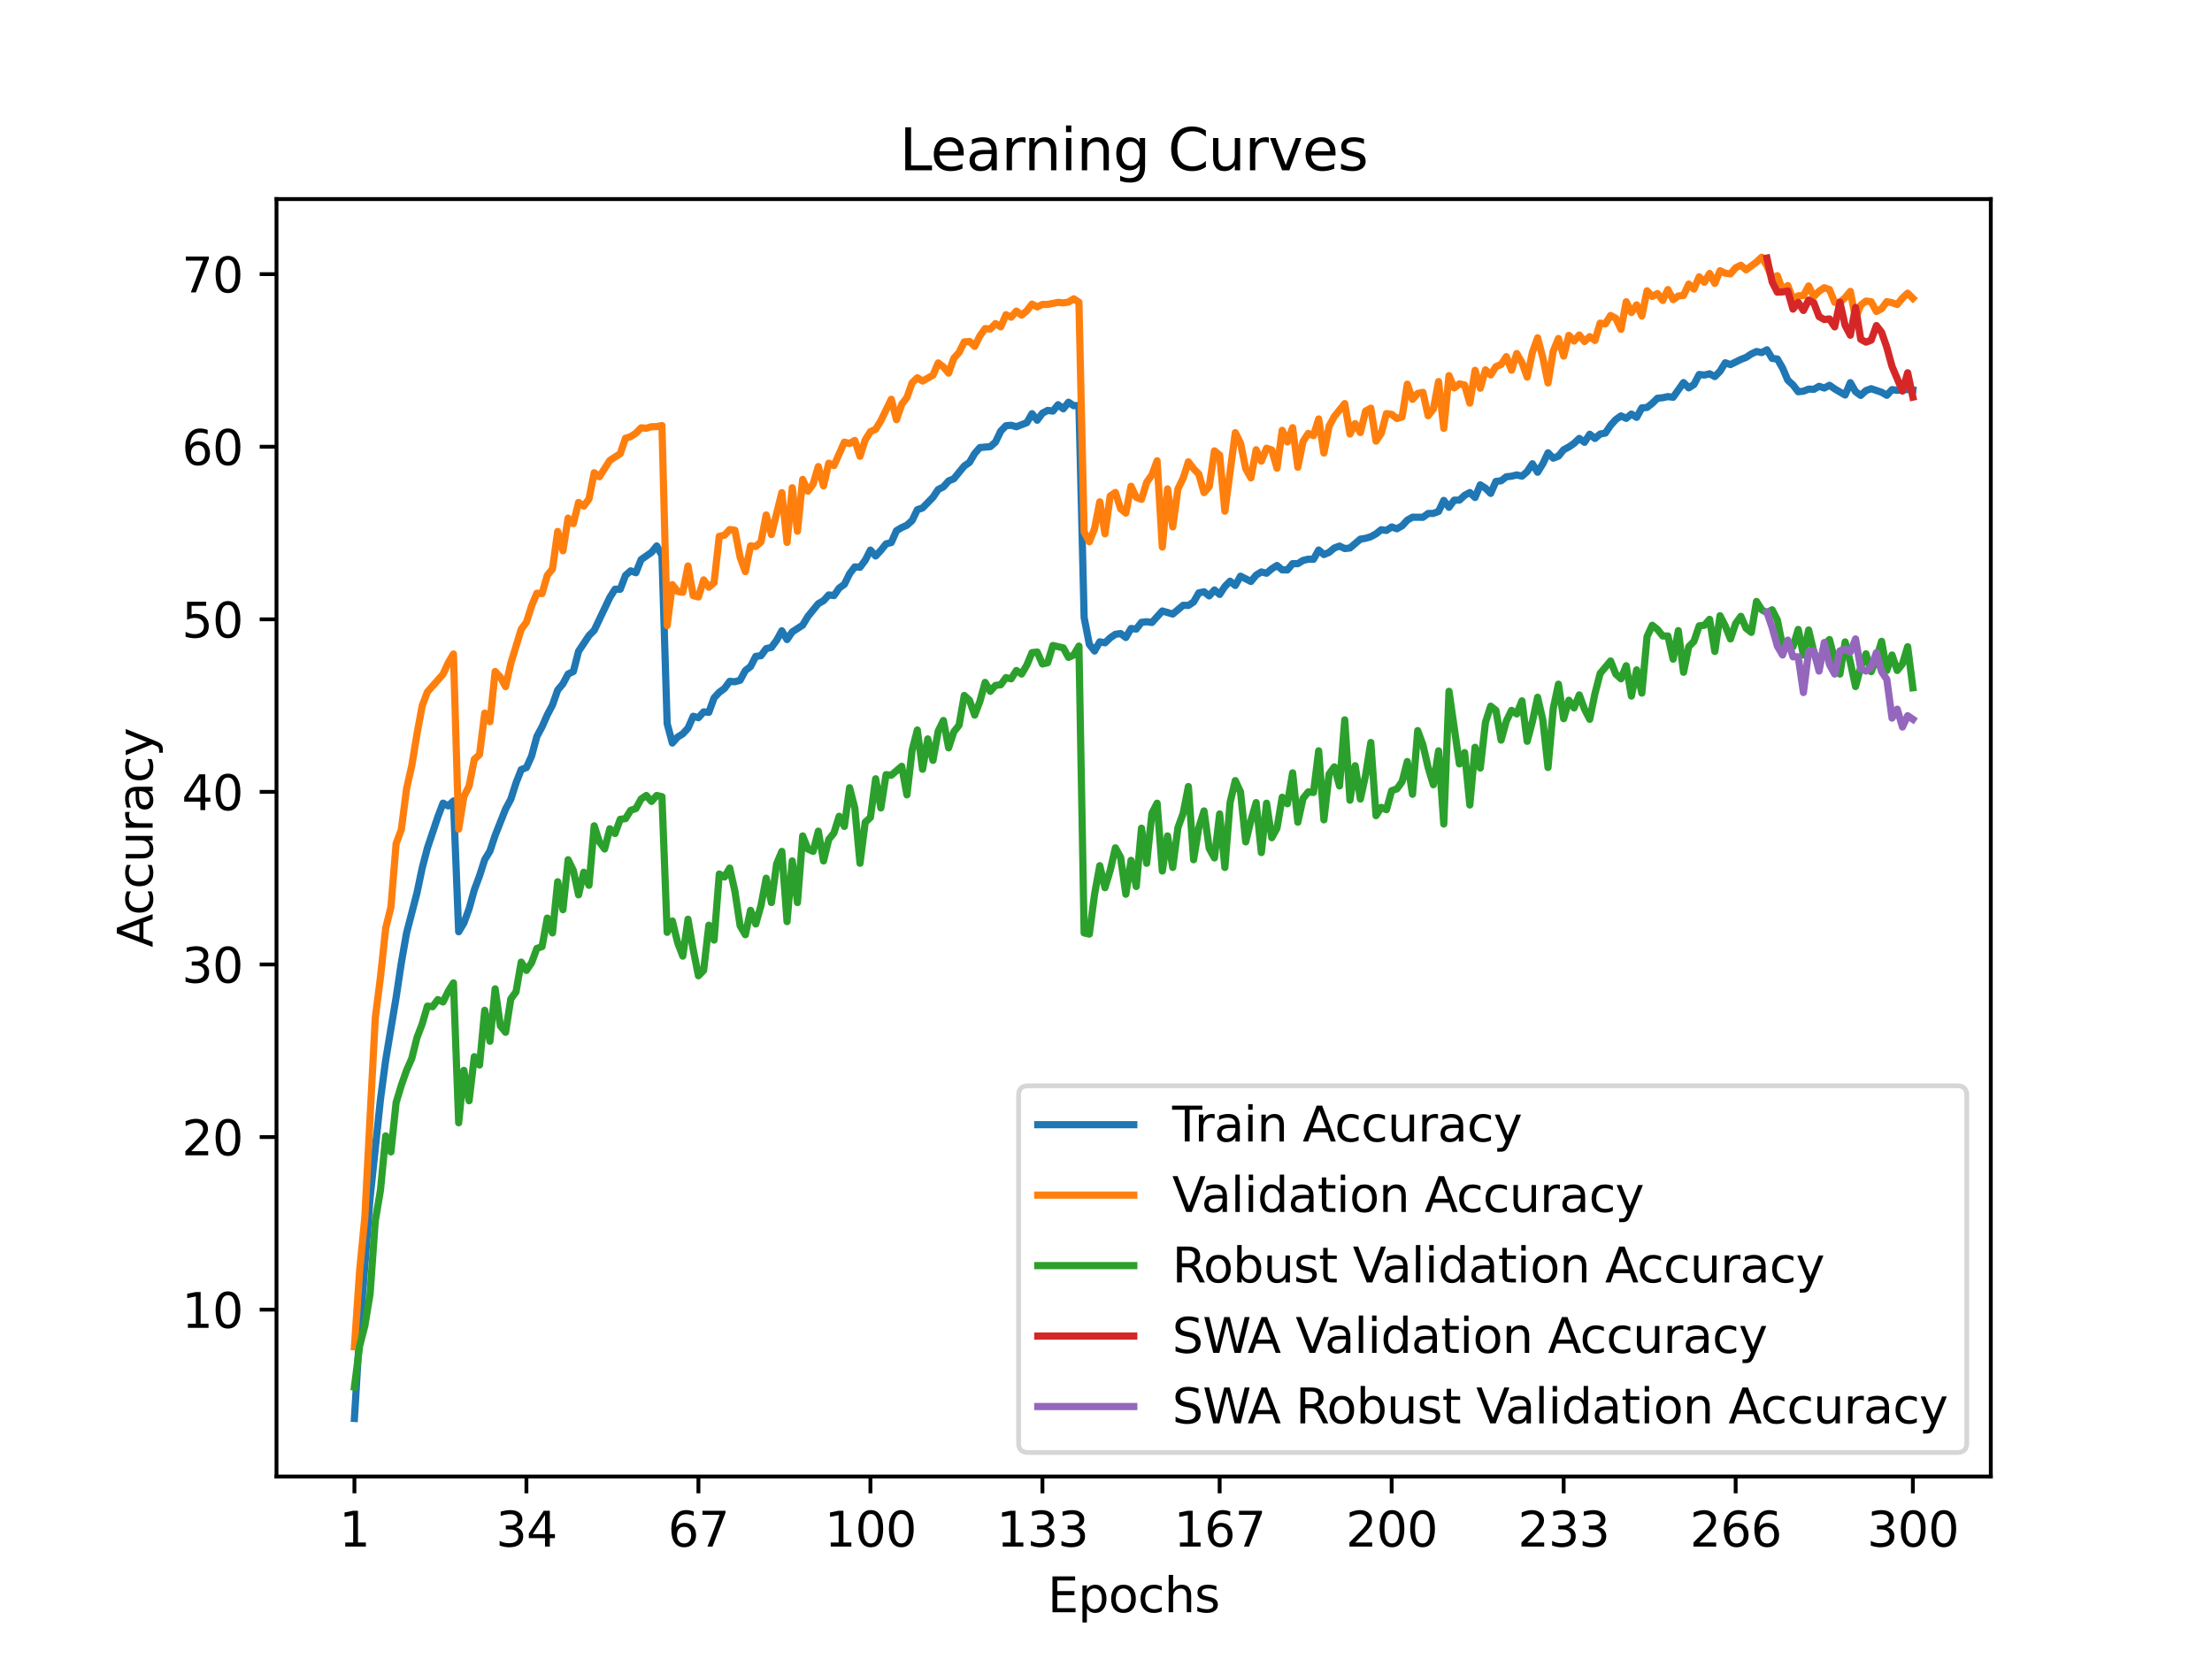 <?xml version="1.0" encoding="utf-8" standalone="no"?>
<!DOCTYPE svg PUBLIC "-//W3C//DTD SVG 1.1//EN"
  "http://www.w3.org/Graphics/SVG/1.1/DTD/svg11.dtd">
<svg xmlns:xlink="http://www.w3.org/1999/xlink" width="460.8pt" height="345.6pt" viewBox="0 0 460.8 345.6" xmlns="http://www.w3.org/2000/svg" version="1.1">
 <defs>
  <style type="text/css">*{stroke-linejoin: round; stroke-linecap: butt}</style>
 </defs>
 <g id="figure_1">
  <g id="patch_1">
   <path d="M 0 345.6 
L 460.8 345.6 
L 460.8 0 
L 0 0 
z
" style="fill: #ffffff"/>
  </g>
  <g id="axes_1">
   <g id="patch_2">
    <path d="M 57.6 307.584 
L 414.72 307.584 
L 414.72 41.472 
L 57.6 41.472 
z
" style="fill: #ffffff"/>
   </g>
   <g id="matplotlib.axis_1">
    <g id="xtick_1">
     <g id="line2d_1">
      <defs>
       <path id="m99cf30ad2d" d="M 0 0 
L 0 3.5 
" style="stroke: #000000; stroke-width: 0.8"/>
      </defs>
      <g>
       <use xlink:href="#m99cf30ad2d" x="73.833" y="307.584" style="stroke: #000000; stroke-width: 0.8"/>
      </g>
     </g>
     <g id="text_1">
      <!-- 1 -->
      <g transform="translate(70.651 322.182) scale(0.1 -0.1)">
       <defs>
        <path id="DejaVuSans-31" d="M 794 531 
L 1825 531 
L 1825 4091 
L 703 3866 
L 703 4441 
L 1819 4666 
L 2450 4666 
L 2450 531 
L 3481 531 
L 3481 0 
L 794 0 
L 794 531 
z
" transform="scale(0.016)"/>
       </defs>
       <use xlink:href="#DejaVuSans-31"/>
      </g>
     </g>
    </g>
    <g id="xtick_2">
     <g id="line2d_2">
      <g>
       <use xlink:href="#m99cf30ad2d" x="109.664" y="307.584" style="stroke: #000000; stroke-width: 0.8"/>
      </g>
     </g>
     <g id="text_2">
      <!-- 34 -->
      <g transform="translate(103.302 322.182) scale(0.1 -0.1)">
       <defs>
        <path id="DejaVuSans-33" d="M 2597 2516 
Q 3050 2419 3304 2112 
Q 3559 1806 3559 1356 
Q 3559 666 3084 287 
Q 2609 -91 1734 -91 
Q 1441 -91 1130 -33 
Q 819 25 488 141 
L 488 750 
Q 750 597 1062 519 
Q 1375 441 1716 441 
Q 2309 441 2620 675 
Q 2931 909 2931 1356 
Q 2931 1769 2642 2001 
Q 2353 2234 1838 2234 
L 1294 2234 
L 1294 2753 
L 1863 2753 
Q 2328 2753 2575 2939 
Q 2822 3125 2822 3475 
Q 2822 3834 2567 4026 
Q 2313 4219 1838 4219 
Q 1578 4219 1281 4162 
Q 984 4106 628 3988 
L 628 4550 
Q 988 4650 1302 4700 
Q 1616 4750 1894 4750 
Q 2613 4750 3031 4423 
Q 3450 4097 3450 3541 
Q 3450 3153 3228 2886 
Q 3006 2619 2597 2516 
z
" transform="scale(0.016)"/>
        <path id="DejaVuSans-34" d="M 2419 4116 
L 825 1625 
L 2419 1625 
L 2419 4116 
z
M 2253 4666 
L 3047 4666 
L 3047 1625 
L 3713 1625 
L 3713 1100 
L 3047 1100 
L 3047 0 
L 2419 0 
L 2419 1100 
L 313 1100 
L 313 1709 
L 2253 4666 
z
" transform="scale(0.016)"/>
       </defs>
       <use xlink:href="#DejaVuSans-33"/>
       <use xlink:href="#DejaVuSans-34" x="63.623"/>
      </g>
     </g>
    </g>
    <g id="xtick_3">
     <g id="line2d_3">
      <g>
       <use xlink:href="#m99cf30ad2d" x="145.496" y="307.584" style="stroke: #000000; stroke-width: 0.8"/>
      </g>
     </g>
     <g id="text_3">
      <!-- 67 -->
      <g transform="translate(139.133 322.182) scale(0.1 -0.1)">
       <defs>
        <path id="DejaVuSans-36" d="M 2113 2584 
Q 1688 2584 1439 2293 
Q 1191 2003 1191 1497 
Q 1191 994 1439 701 
Q 1688 409 2113 409 
Q 2538 409 2786 701 
Q 3034 994 3034 1497 
Q 3034 2003 2786 2293 
Q 2538 2584 2113 2584 
z
M 3366 4563 
L 3366 3988 
Q 3128 4100 2886 4159 
Q 2644 4219 2406 4219 
Q 1781 4219 1451 3797 
Q 1122 3375 1075 2522 
Q 1259 2794 1537 2939 
Q 1816 3084 2150 3084 
Q 2853 3084 3261 2657 
Q 3669 2231 3669 1497 
Q 3669 778 3244 343 
Q 2819 -91 2113 -91 
Q 1303 -91 875 529 
Q 447 1150 447 2328 
Q 447 3434 972 4092 
Q 1497 4750 2381 4750 
Q 2619 4750 2861 4703 
Q 3103 4656 3366 4563 
z
" transform="scale(0.016)"/>
        <path id="DejaVuSans-37" d="M 525 4666 
L 3525 4666 
L 3525 4397 
L 1831 0 
L 1172 0 
L 2766 4134 
L 525 4134 
L 525 4666 
z
" transform="scale(0.016)"/>
       </defs>
       <use xlink:href="#DejaVuSans-36"/>
       <use xlink:href="#DejaVuSans-37" x="63.623"/>
      </g>
     </g>
    </g>
    <g id="xtick_4">
     <g id="line2d_4">
      <g>
       <use xlink:href="#m99cf30ad2d" x="181.327" y="307.584" style="stroke: #000000; stroke-width: 0.8"/>
      </g>
     </g>
     <g id="text_4">
      <!-- 100 -->
      <g transform="translate(171.783 322.182) scale(0.1 -0.1)">
       <defs>
        <path id="DejaVuSans-30" d="M 2034 4250 
Q 1547 4250 1301 3770 
Q 1056 3291 1056 2328 
Q 1056 1369 1301 889 
Q 1547 409 2034 409 
Q 2525 409 2770 889 
Q 3016 1369 3016 2328 
Q 3016 3291 2770 3770 
Q 2525 4250 2034 4250 
z
M 2034 4750 
Q 2819 4750 3233 4129 
Q 3647 3509 3647 2328 
Q 3647 1150 3233 529 
Q 2819 -91 2034 -91 
Q 1250 -91 836 529 
Q 422 1150 422 2328 
Q 422 3509 836 4129 
Q 1250 4750 2034 4750 
z
" transform="scale(0.016)"/>
       </defs>
       <use xlink:href="#DejaVuSans-31"/>
       <use xlink:href="#DejaVuSans-30" x="63.623"/>
       <use xlink:href="#DejaVuSans-30" x="127.246"/>
      </g>
     </g>
    </g>
    <g id="xtick_5">
     <g id="line2d_5">
      <g>
       <use xlink:href="#m99cf30ad2d" x="217.158" y="307.584" style="stroke: #000000; stroke-width: 0.8"/>
      </g>
     </g>
     <g id="text_5">
      <!-- 133 -->
      <g transform="translate(207.615 322.182) scale(0.1 -0.1)">
       <use xlink:href="#DejaVuSans-31"/>
       <use xlink:href="#DejaVuSans-33" x="63.623"/>
       <use xlink:href="#DejaVuSans-33" x="127.246"/>
      </g>
     </g>
    </g>
    <g id="xtick_6">
     <g id="line2d_6">
      <g>
       <use xlink:href="#m99cf30ad2d" x="254.076" y="307.584" style="stroke: #000000; stroke-width: 0.8"/>
      </g>
     </g>
     <g id="text_6">
      <!-- 167 -->
      <g transform="translate(244.532 322.182) scale(0.1 -0.1)">
       <use xlink:href="#DejaVuSans-31"/>
       <use xlink:href="#DejaVuSans-36" x="63.623"/>
       <use xlink:href="#DejaVuSans-37" x="127.246"/>
      </g>
     </g>
    </g>
    <g id="xtick_7">
     <g id="line2d_7">
      <g>
       <use xlink:href="#m99cf30ad2d" x="289.907" y="307.584" style="stroke: #000000; stroke-width: 0.8"/>
      </g>
     </g>
     <g id="text_7">
      <!-- 200 -->
      <g transform="translate(280.363 322.182) scale(0.1 -0.1)">
       <defs>
        <path id="DejaVuSans-32" d="M 1228 531 
L 3431 531 
L 3431 0 
L 469 0 
L 469 531 
Q 828 903 1448 1529 
Q 2069 2156 2228 2338 
Q 2531 2678 2651 2914 
Q 2772 3150 2772 3378 
Q 2772 3750 2511 3984 
Q 2250 4219 1831 4219 
Q 1534 4219 1204 4116 
Q 875 4013 500 3803 
L 500 4441 
Q 881 4594 1212 4672 
Q 1544 4750 1819 4750 
Q 2544 4750 2975 4387 
Q 3406 4025 3406 3419 
Q 3406 3131 3298 2873 
Q 3191 2616 2906 2266 
Q 2828 2175 2409 1742 
Q 1991 1309 1228 531 
z
" transform="scale(0.016)"/>
       </defs>
       <use xlink:href="#DejaVuSans-32"/>
       <use xlink:href="#DejaVuSans-30" x="63.623"/>
       <use xlink:href="#DejaVuSans-30" x="127.246"/>
      </g>
     </g>
    </g>
    <g id="xtick_8">
     <g id="line2d_8">
      <g>
       <use xlink:href="#m99cf30ad2d" x="325.739" y="307.584" style="stroke: #000000; stroke-width: 0.8"/>
      </g>
     </g>
     <g id="text_8">
      <!-- 233 -->
      <g transform="translate(316.195 322.182) scale(0.1 -0.1)">
       <use xlink:href="#DejaVuSans-32"/>
       <use xlink:href="#DejaVuSans-33" x="63.623"/>
       <use xlink:href="#DejaVuSans-33" x="127.246"/>
      </g>
     </g>
    </g>
    <g id="xtick_9">
     <g id="line2d_9">
      <g>
       <use xlink:href="#m99cf30ad2d" x="361.57" y="307.584" style="stroke: #000000; stroke-width: 0.8"/>
      </g>
     </g>
     <g id="text_9">
      <!-- 266 -->
      <g transform="translate(352.026 322.182) scale(0.1 -0.1)">
       <use xlink:href="#DejaVuSans-32"/>
       <use xlink:href="#DejaVuSans-36" x="63.623"/>
       <use xlink:href="#DejaVuSans-36" x="127.246"/>
      </g>
     </g>
    </g>
    <g id="xtick_10">
     <g id="line2d_10">
      <g>
       <use xlink:href="#m99cf30ad2d" x="398.487" y="307.584" style="stroke: #000000; stroke-width: 0.8"/>
      </g>
     </g>
     <g id="text_10">
      <!-- 300 -->
      <g transform="translate(388.944 322.182) scale(0.1 -0.1)">
       <use xlink:href="#DejaVuSans-33"/>
       <use xlink:href="#DejaVuSans-30" x="63.623"/>
       <use xlink:href="#DejaVuSans-30" x="127.246"/>
      </g>
     </g>
    </g>
    <g id="text_11">
     <!-- Epochs -->
     <g transform="translate(218.244 335.861) scale(0.1 -0.1)">
      <defs>
       <path id="DejaVuSans-45" d="M 628 4666 
L 3578 4666 
L 3578 4134 
L 1259 4134 
L 1259 2753 
L 3481 2753 
L 3481 2222 
L 1259 2222 
L 1259 531 
L 3634 531 
L 3634 0 
L 628 0 
L 628 4666 
z
" transform="scale(0.016)"/>
       <path id="DejaVuSans-70" d="M 1159 525 
L 1159 -1331 
L 581 -1331 
L 581 3500 
L 1159 3500 
L 1159 2969 
Q 1341 3281 1617 3432 
Q 1894 3584 2278 3584 
Q 2916 3584 3314 3078 
Q 3713 2572 3713 1747 
Q 3713 922 3314 415 
Q 2916 -91 2278 -91 
Q 1894 -91 1617 61 
Q 1341 213 1159 525 
z
M 3116 1747 
Q 3116 2381 2855 2742 
Q 2594 3103 2138 3103 
Q 1681 3103 1420 2742 
Q 1159 2381 1159 1747 
Q 1159 1113 1420 752 
Q 1681 391 2138 391 
Q 2594 391 2855 752 
Q 3116 1113 3116 1747 
z
" transform="scale(0.016)"/>
       <path id="DejaVuSans-6f" d="M 1959 3097 
Q 1497 3097 1228 2736 
Q 959 2375 959 1747 
Q 959 1119 1226 758 
Q 1494 397 1959 397 
Q 2419 397 2687 759 
Q 2956 1122 2956 1747 
Q 2956 2369 2687 2733 
Q 2419 3097 1959 3097 
z
M 1959 3584 
Q 2709 3584 3137 3096 
Q 3566 2609 3566 1747 
Q 3566 888 3137 398 
Q 2709 -91 1959 -91 
Q 1206 -91 779 398 
Q 353 888 353 1747 
Q 353 2609 779 3096 
Q 1206 3584 1959 3584 
z
" transform="scale(0.016)"/>
       <path id="DejaVuSans-63" d="M 3122 3366 
L 3122 2828 
Q 2878 2963 2633 3030 
Q 2388 3097 2138 3097 
Q 1578 3097 1268 2742 
Q 959 2388 959 1747 
Q 959 1106 1268 751 
Q 1578 397 2138 397 
Q 2388 397 2633 464 
Q 2878 531 3122 666 
L 3122 134 
Q 2881 22 2623 -34 
Q 2366 -91 2075 -91 
Q 1284 -91 818 406 
Q 353 903 353 1747 
Q 353 2603 823 3093 
Q 1294 3584 2113 3584 
Q 2378 3584 2631 3529 
Q 2884 3475 3122 3366 
z
" transform="scale(0.016)"/>
       <path id="DejaVuSans-68" d="M 3513 2113 
L 3513 0 
L 2938 0 
L 2938 2094 
Q 2938 2591 2744 2837 
Q 2550 3084 2163 3084 
Q 1697 3084 1428 2787 
Q 1159 2491 1159 1978 
L 1159 0 
L 581 0 
L 581 4863 
L 1159 4863 
L 1159 2956 
Q 1366 3272 1645 3428 
Q 1925 3584 2291 3584 
Q 2894 3584 3203 3211 
Q 3513 2838 3513 2113 
z
" transform="scale(0.016)"/>
       <path id="DejaVuSans-73" d="M 2834 3397 
L 2834 2853 
Q 2591 2978 2328 3040 
Q 2066 3103 1784 3103 
Q 1356 3103 1142 2972 
Q 928 2841 928 2578 
Q 928 2378 1081 2264 
Q 1234 2150 1697 2047 
L 1894 2003 
Q 2506 1872 2764 1633 
Q 3022 1394 3022 966 
Q 3022 478 2636 193 
Q 2250 -91 1575 -91 
Q 1294 -91 989 -36 
Q 684 19 347 128 
L 347 722 
Q 666 556 975 473 
Q 1284 391 1588 391 
Q 1994 391 2212 530 
Q 2431 669 2431 922 
Q 2431 1156 2273 1281 
Q 2116 1406 1581 1522 
L 1381 1569 
Q 847 1681 609 1914 
Q 372 2147 372 2553 
Q 372 3047 722 3315 
Q 1072 3584 1716 3584 
Q 2034 3584 2315 3537 
Q 2597 3491 2834 3397 
z
" transform="scale(0.016)"/>
      </defs>
      <use xlink:href="#DejaVuSans-45"/>
      <use xlink:href="#DejaVuSans-70" x="63.184"/>
      <use xlink:href="#DejaVuSans-6f" x="126.66"/>
      <use xlink:href="#DejaVuSans-63" x="187.842"/>
      <use xlink:href="#DejaVuSans-68" x="242.822"/>
      <use xlink:href="#DejaVuSans-73" x="306.201"/>
     </g>
    </g>
   </g>
   <g id="matplotlib.axis_2">
    <g id="ytick_1">
     <g id="line2d_11">
      <defs>
       <path id="m9979dff912" d="M 0 0 
L -3.5 0 
" style="stroke: #000000; stroke-width: 0.8"/>
      </defs>
      <g>
       <use xlink:href="#m9979dff912" x="57.6" y="272.82" style="stroke: #000000; stroke-width: 0.8"/>
      </g>
     </g>
     <g id="text_12">
      <!-- 10 -->
      <g transform="translate(37.875 276.62) scale(0.1 -0.1)">
       <use xlink:href="#DejaVuSans-31"/>
       <use xlink:href="#DejaVuSans-30" x="63.623"/>
      </g>
     </g>
    </g>
    <g id="ytick_2">
     <g id="line2d_12">
      <g>
       <use xlink:href="#m9979dff912" x="57.6" y="236.869" style="stroke: #000000; stroke-width: 0.8"/>
      </g>
     </g>
     <g id="text_13">
      <!-- 20 -->
      <g transform="translate(37.875 240.668) scale(0.1 -0.1)">
       <use xlink:href="#DejaVuSans-32"/>
       <use xlink:href="#DejaVuSans-30" x="63.623"/>
      </g>
     </g>
    </g>
    <g id="ytick_3">
     <g id="line2d_13">
      <g>
       <use xlink:href="#m9979dff912" x="57.6" y="200.917" style="stroke: #000000; stroke-width: 0.8"/>
      </g>
     </g>
     <g id="text_14">
      <!-- 30 -->
      <g transform="translate(37.875 204.716) scale(0.1 -0.1)">
       <use xlink:href="#DejaVuSans-33"/>
       <use xlink:href="#DejaVuSans-30" x="63.623"/>
      </g>
     </g>
    </g>
    <g id="ytick_4">
     <g id="line2d_14">
      <g>
       <use xlink:href="#m9979dff912" x="57.6" y="164.965" style="stroke: #000000; stroke-width: 0.8"/>
      </g>
     </g>
     <g id="text_15">
      <!-- 40 -->
      <g transform="translate(37.875 168.764) scale(0.1 -0.1)">
       <use xlink:href="#DejaVuSans-34"/>
       <use xlink:href="#DejaVuSans-30" x="63.623"/>
      </g>
     </g>
    </g>
    <g id="ytick_5">
     <g id="line2d_15">
      <g>
       <use xlink:href="#m9979dff912" x="57.6" y="129.013" style="stroke: #000000; stroke-width: 0.8"/>
      </g>
     </g>
     <g id="text_16">
      <!-- 50 -->
      <g transform="translate(37.875 132.812) scale(0.1 -0.1)">
       <defs>
        <path id="DejaVuSans-35" d="M 691 4666 
L 3169 4666 
L 3169 4134 
L 1269 4134 
L 1269 2991 
Q 1406 3038 1543 3061 
Q 1681 3084 1819 3084 
Q 2600 3084 3056 2656 
Q 3513 2228 3513 1497 
Q 3513 744 3044 326 
Q 2575 -91 1722 -91 
Q 1428 -91 1123 -41 
Q 819 9 494 109 
L 494 744 
Q 775 591 1075 516 
Q 1375 441 1709 441 
Q 2250 441 2565 725 
Q 2881 1009 2881 1497 
Q 2881 1984 2565 2268 
Q 2250 2553 1709 2553 
Q 1456 2553 1204 2497 
Q 953 2441 691 2322 
L 691 4666 
z
" transform="scale(0.016)"/>
       </defs>
       <use xlink:href="#DejaVuSans-35"/>
       <use xlink:href="#DejaVuSans-30" x="63.623"/>
      </g>
     </g>
    </g>
    <g id="ytick_6">
     <g id="line2d_16">
      <g>
       <use xlink:href="#m9979dff912" x="57.6" y="93.061" style="stroke: #000000; stroke-width: 0.8"/>
      </g>
     </g>
     <g id="text_17">
      <!-- 60 -->
      <g transform="translate(37.875 96.86) scale(0.1 -0.1)">
       <use xlink:href="#DejaVuSans-36"/>
       <use xlink:href="#DejaVuSans-30" x="63.623"/>
      </g>
     </g>
    </g>
    <g id="ytick_7">
     <g id="line2d_17">
      <g>
       <use xlink:href="#m9979dff912" x="57.6" y="57.109" style="stroke: #000000; stroke-width: 0.8"/>
      </g>
     </g>
     <g id="text_18">
      <!-- 70 -->
      <g transform="translate(37.875 60.908) scale(0.1 -0.1)">
       <use xlink:href="#DejaVuSans-37"/>
       <use xlink:href="#DejaVuSans-30" x="63.623"/>
      </g>
     </g>
    </g>
    <g id="text_19">
     <!-- Accuracy -->
     <g transform="translate(31.795 197.356) rotate(-90) scale(0.1 -0.1)">
      <defs>
       <path id="DejaVuSans-41" d="M 2188 4044 
L 1331 1722 
L 3047 1722 
L 2188 4044 
z
M 1831 4666 
L 2547 4666 
L 4325 0 
L 3669 0 
L 3244 1197 
L 1141 1197 
L 716 0 
L 50 0 
L 1831 4666 
z
" transform="scale(0.016)"/>
       <path id="DejaVuSans-75" d="M 544 1381 
L 544 3500 
L 1119 3500 
L 1119 1403 
Q 1119 906 1312 657 
Q 1506 409 1894 409 
Q 2359 409 2629 706 
Q 2900 1003 2900 1516 
L 2900 3500 
L 3475 3500 
L 3475 0 
L 2900 0 
L 2900 538 
Q 2691 219 2414 64 
Q 2138 -91 1772 -91 
Q 1169 -91 856 284 
Q 544 659 544 1381 
z
M 1991 3584 
L 1991 3584 
z
" transform="scale(0.016)"/>
       <path id="DejaVuSans-72" d="M 2631 2963 
Q 2534 3019 2420 3045 
Q 2306 3072 2169 3072 
Q 1681 3072 1420 2755 
Q 1159 2438 1159 1844 
L 1159 0 
L 581 0 
L 581 3500 
L 1159 3500 
L 1159 2956 
Q 1341 3275 1631 3429 
Q 1922 3584 2338 3584 
Q 2397 3584 2469 3576 
Q 2541 3569 2628 3553 
L 2631 2963 
z
" transform="scale(0.016)"/>
       <path id="DejaVuSans-61" d="M 2194 1759 
Q 1497 1759 1228 1600 
Q 959 1441 959 1056 
Q 959 750 1161 570 
Q 1363 391 1709 391 
Q 2188 391 2477 730 
Q 2766 1069 2766 1631 
L 2766 1759 
L 2194 1759 
z
M 3341 1997 
L 3341 0 
L 2766 0 
L 2766 531 
Q 2569 213 2275 61 
Q 1981 -91 1556 -91 
Q 1019 -91 701 211 
Q 384 513 384 1019 
Q 384 1609 779 1909 
Q 1175 2209 1959 2209 
L 2766 2209 
L 2766 2266 
Q 2766 2663 2505 2880 
Q 2244 3097 1772 3097 
Q 1472 3097 1187 3025 
Q 903 2953 641 2809 
L 641 3341 
Q 956 3463 1253 3523 
Q 1550 3584 1831 3584 
Q 2591 3584 2966 3190 
Q 3341 2797 3341 1997 
z
" transform="scale(0.016)"/>
       <path id="DejaVuSans-79" d="M 2059 -325 
Q 1816 -950 1584 -1140 
Q 1353 -1331 966 -1331 
L 506 -1331 
L 506 -850 
L 844 -850 
Q 1081 -850 1212 -737 
Q 1344 -625 1503 -206 
L 1606 56 
L 191 3500 
L 800 3500 
L 1894 763 
L 2988 3500 
L 3597 3500 
L 2059 -325 
z
" transform="scale(0.016)"/>
      </defs>
      <use xlink:href="#DejaVuSans-41"/>
      <use xlink:href="#DejaVuSans-63" x="66.658"/>
      <use xlink:href="#DejaVuSans-63" x="121.639"/>
      <use xlink:href="#DejaVuSans-75" x="176.619"/>
      <use xlink:href="#DejaVuSans-72" x="239.998"/>
      <use xlink:href="#DejaVuSans-61" x="281.111"/>
      <use xlink:href="#DejaVuSans-63" x="342.391"/>
      <use xlink:href="#DejaVuSans-79" x="397.371"/>
     </g>
    </g>
   </g>
   <g id="line2d_18">
    <path d="M 73.833 295.488 
L 74.919 277.467 
L 77.09 249.6 
L 79.262 228.986 
L 80.348 220.812 
L 82.519 207.801 
L 83.605 200.562 
L 84.691 194.373 
L 86.862 186.015 
L 87.948 180.833 
L 89.034 176.667 
L 91.206 170.178 
L 92.291 167.311 
L 93.377 167.89 
L 94.463 166.861 
L 95.549 194.099 
L 96.635 192.279 
L 97.72 189.322 
L 98.806 185.385 
L 99.892 182.46 
L 100.978 179.076 
L 102.064 177.278 
L 103.149 174.029 
L 105.321 168.529 
L 106.407 166.506 
L 107.493 163.113 
L 108.578 160.327 
L 109.664 159.896 
L 110.75 157.473 
L 111.836 153.42 
L 112.922 151.402 
L 114.007 148.926 
L 115.093 146.863 
L 116.179 143.753 
L 117.265 142.459 
L 118.351 140.41 
L 119.436 139.888 
L 120.522 135.678 
L 122.694 132.406 
L 123.78 131.318 
L 127.037 124.465 
L 128.123 122.744 
L 129.209 122.748 
L 130.294 119.877 
L 131.38 118.915 
L 132.466 119.306 
L 133.552 116.578 
L 135.723 115.059 
L 136.809 113.729 
L 137.895 115.715 
L 138.981 150.755 
L 140.067 154.79 
L 141.152 153.55 
L 142.238 152.872 
L 143.324 151.685 
L 144.41 149.218 
L 145.496 149.506 
L 146.581 148.297 
L 147.667 148.387 
L 148.753 145.385 
L 149.839 144.216 
L 150.925 143.416 
L 152.01 141.938 
L 153.096 142.019 
L 154.182 141.708 
L 155.268 139.682 
L 156.354 138.855 
L 157.439 136.734 
L 158.525 136.594 
L 159.611 135.116 
L 160.697 134.869 
L 161.783 133.386 
L 162.868 131.408 
L 163.954 133.233 
L 165.04 131.642 
L 167.212 130.226 
L 168.297 128.411 
L 170.469 125.755 
L 171.555 125.144 
L 172.641 123.93 
L 173.726 124.074 
L 174.812 122.515 
L 175.898 121.728 
L 176.984 119.522 
L 178.07 118.093 
L 179.155 118.173 
L 180.241 116.717 
L 181.327 114.592 
L 182.413 115.823 
L 183.499 114.655 
L 184.584 113.298 
L 185.67 113.023 
L 186.756 110.552 
L 187.842 109.909 
L 188.928 109.415 
L 190.013 108.431 
L 191.099 106.179 
L 192.185 105.815 
L 194.357 103.591 
L 195.442 101.973 
L 196.528 101.424 
L 197.614 100.189 
L 198.7 99.73 
L 200.871 97.074 
L 201.957 96.328 
L 203.043 94.472 
L 204.129 93.236 
L 206.3 93.039 
L 207.386 92.086 
L 208.472 89.812 
L 209.558 88.684 
L 210.644 88.59 
L 211.729 88.895 
L 213.901 88.05 
L 214.987 86.176 
L 216.073 87.542 
L 217.158 86.068 
L 218.244 85.498 
L 219.33 85.637 
L 220.416 84.307 
L 221.502 85.165 
L 222.587 83.79 
L 223.673 84.518 
L 224.759 84.464 
L 225.845 128.64 
L 226.931 134.239 
L 228.016 135.619 
L 229.102 133.7 
L 230.188 133.911 
L 231.274 132.878 
L 232.36 132.132 
L 233.445 131.979 
L 234.531 132.806 
L 235.617 130.927 
L 236.703 131.049 
L 237.789 129.642 
L 238.875 129.521 
L 239.96 129.678 
L 242.132 127.278 
L 244.304 127.921 
L 246.475 126.092 
L 247.561 126.132 
L 248.647 125.404 
L 249.733 123.512 
L 250.818 123.283 
L 251.904 124.141 
L 252.99 122.901 
L 254.076 123.827 
L 255.162 122.178 
L 256.247 121.072 
L 257.333 121.966 
L 258.419 120.029 
L 260.591 121.131 
L 261.676 119.809 
L 262.762 119.144 
L 263.848 119.414 
L 264.934 118.488 
L 266.02 117.8 
L 267.105 118.713 
L 268.191 118.726 
L 269.277 117.414 
L 270.363 117.423 
L 271.449 116.749 
L 272.534 116.493 
L 273.62 116.511 
L 274.706 114.578 
L 275.792 115.527 
L 276.878 115.059 
L 277.963 114.156 
L 279.049 113.756 
L 280.135 114.277 
L 281.221 114.156 
L 283.392 112.309 
L 284.478 112.138 
L 285.564 111.806 
L 286.65 111.208 
L 287.736 110.354 
L 288.821 110.502 
L 289.907 109.774 
L 290.993 110.152 
L 292.079 109.545 
L 293.165 108.354 
L 294.25 107.743 
L 296.422 107.765 
L 297.508 106.965 
L 298.594 106.948 
L 299.679 106.543 
L 300.765 104.247 
L 301.851 105.68 
L 302.937 104.193 
L 304.023 104.184 
L 305.108 103.186 
L 306.194 102.602 
L 307.28 103.635 
L 308.366 101.002 
L 309.452 101.699 
L 310.537 102.782 
L 311.623 100.292 
L 312.709 100.153 
L 313.795 99.326 
L 314.881 99.204 
L 315.966 98.935 
L 317.052 99.191 
L 318.138 98.252 
L 319.224 96.607 
L 320.31 98.377 
L 321.395 96.62 
L 322.481 94.324 
L 323.567 95.447 
L 324.653 95.02 
L 325.739 93.69 
L 326.824 93.111 
L 327.91 92.36 
L 328.996 91.331 
L 330.082 92.14 
L 331.168 90.455 
L 332.253 91.344 
L 333.339 90.419 
L 334.425 90.216 
L 335.511 88.612 
L 336.597 87.403 
L 337.682 86.639 
L 338.768 87.152 
L 339.854 86.253 
L 340.94 86.945 
L 342.026 84.972 
L 343.111 84.882 
L 344.197 84.024 
L 345.283 82.959 
L 346.369 82.851 
L 347.455 82.617 
L 348.54 82.761 
L 350.712 79.696 
L 351.798 80.802 
L 352.884 80.096 
L 353.969 78.011 
L 355.055 78.132 
L 356.141 77.871 
L 357.227 78.447 
L 358.313 77.337 
L 359.398 75.575 
L 360.484 75.953 
L 362.656 74.874 
L 363.742 74.456 
L 364.827 73.737 
L 365.913 73.229 
L 366.999 73.454 
L 368.085 72.87 
L 369.171 74.663 
L 370.256 74.789 
L 371.342 76.663 
L 372.428 79.197 
L 373.514 80.19 
L 374.6 81.606 
L 375.685 81.489 
L 376.771 81.058 
L 377.857 81.103 
L 378.943 80.478 
L 380.029 80.837 
L 381.114 80.262 
L 382.2 81.013 
L 384.372 82.294 
L 385.458 79.714 
L 386.543 81.597 
L 387.629 82.37 
L 388.715 81.363 
L 389.801 80.977 
L 391.972 81.709 
L 393.058 82.347 
L 394.144 81.166 
L 395.23 81.314 
L 397.401 81.139 
L 398.487 81.242 
L 398.487 81.242 
" clip-path="url(#p2d29247221)" style="fill: none; stroke: #1f77b4; stroke-width: 1.5; stroke-linecap: square"/>
   </g>
   <g id="line2d_19">
    <path d="M 73.833 280.568 
L 74.919 264.713 
L 76.004 253.55 
L 78.176 212.08 
L 79.262 203.541 
L 80.348 193.349 
L 81.433 188.999 
L 82.519 175.75 
L 83.605 172.82 
L 84.691 164.336 
L 85.777 159.518 
L 86.862 152.921 
L 87.948 147.043 
L 89.034 144.149 
L 92.291 140.446 
L 93.377 138.073 
L 94.463 136.239 
L 95.549 172.73 
L 96.635 165.936 
L 97.72 163.742 
L 98.806 158.188 
L 99.892 157.181 
L 100.978 148.553 
L 102.064 150.35 
L 103.149 139.888 
L 104.235 141.057 
L 105.321 143.034 
L 106.407 138.199 
L 108.578 131.08 
L 109.664 129.624 
L 110.75 126.191 
L 111.836 123.584 
L 112.922 123.656 
L 114.007 119.863 
L 115.093 118.515 
L 116.179 110.713 
L 117.265 114.74 
L 118.351 107.927 
L 119.436 109.078 
L 120.522 104.674 
L 121.608 105.429 
L 122.694 103.955 
L 123.78 98.472 
L 124.865 99.317 
L 127.037 95.919 
L 129.209 94.499 
L 130.294 91.299 
L 131.38 90.958 
L 132.466 90.239 
L 133.552 89.124 
L 134.638 89.214 
L 135.723 88.891 
L 136.809 88.873 
L 137.895 88.639 
L 138.981 130.307 
L 140.067 121.787 
L 141.152 123.207 
L 142.238 123.386 
L 143.324 117.904 
L 144.41 124.088 
L 145.496 124.357 
L 146.581 120.798 
L 147.667 122.326 
L 148.753 121.373 
L 149.839 111.72 
L 150.925 111.486 
L 152.01 110.318 
L 153.096 110.462 
L 154.182 116.106 
L 155.268 119.072 
L 156.354 113.715 
L 157.439 113.841 
L 158.525 112.889 
L 159.611 107.28 
L 160.697 111.361 
L 162.868 102.624 
L 163.954 112.996 
L 165.04 101.6 
L 166.126 110.66 
L 167.212 99.874 
L 168.297 102.319 
L 169.383 100.845 
L 170.469 97.196 
L 171.555 101.222 
L 172.641 96.495 
L 173.726 96.998 
L 175.898 92.108 
L 176.984 92.396 
L 178.07 91.749 
L 179.155 95.056 
L 180.241 91.641 
L 181.327 89.915 
L 182.413 89.43 
L 183.499 87.632 
L 185.67 83.174 
L 186.756 87.435 
L 187.842 84.235 
L 188.928 82.797 
L 190.013 79.741 
L 191.099 78.698 
L 192.185 79.381 
L 194.357 78.159 
L 195.442 75.606 
L 196.528 76.433 
L 197.614 77.728 
L 198.7 74.636 
L 199.786 73.431 
L 200.871 71.22 
L 201.957 71.13 
L 203.043 72.155 
L 204.129 69.98 
L 205.215 68.452 
L 206.3 68.542 
L 207.386 67.409 
L 208.472 68.093 
L 209.558 65.558 
L 210.644 66.079 
L 211.729 64.803 
L 212.815 65.648 
L 213.901 64.749 
L 214.987 63.347 
L 216.073 63.94 
L 217.158 63.419 
L 218.244 63.419 
L 220.416 62.987 
L 221.502 63.095 
L 222.587 62.933 
L 223.673 62.25 
L 224.759 62.951 
L 225.845 110.803 
L 226.931 112.853 
L 228.016 110.138 
L 229.102 104.548 
L 230.188 111.199 
L 231.274 103.325 
L 232.36 102.588 
L 233.445 105.986 
L 234.531 106.885 
L 235.617 101.294 
L 236.703 103.595 
L 237.789 104.026 
L 238.875 100.485 
L 239.96 98.939 
L 241.046 95.991 
L 242.132 113.967 
L 243.218 101.851 
L 244.304 109.761 
L 245.389 101.851 
L 246.475 99.604 
L 247.561 96.207 
L 248.647 97.645 
L 249.733 98.759 
L 250.818 102.624 
L 251.904 101.366 
L 252.99 93.924 
L 254.076 94.805 
L 255.162 106.489 
L 257.333 90.131 
L 258.419 92.288 
L 259.505 97.627 
L 260.591 99.55 
L 261.676 93.69 
L 262.762 96.063 
L 263.848 93.367 
L 264.934 93.744 
L 266.02 97.537 
L 267.105 89.646 
L 268.191 92.072 
L 269.277 89.088 
L 270.363 97.339 
L 271.449 91.965 
L 272.534 90.293 
L 273.62 90.76 
L 274.706 87.273 
L 275.792 94.373 
L 276.878 88.765 
L 277.963 86.77 
L 280.135 84.073 
L 281.221 90.419 
L 282.307 88.244 
L 283.392 90.113 
L 284.478 85.637 
L 285.564 85.026 
L 286.65 91.893 
L 287.736 90.293 
L 288.821 86.158 
L 289.907 86.32 
L 290.993 87.183 
L 292.079 86.859 
L 293.165 80.029 
L 294.25 83.192 
L 295.336 81.952 
L 296.422 81.736 
L 297.508 86.608 
L 298.594 85.206 
L 299.679 79.489 
L 300.765 89.232 
L 301.851 78.249 
L 302.937 80.82 
L 304.023 79.957 
L 305.108 80.208 
L 306.194 83.983 
L 307.28 77.152 
L 308.366 80.873 
L 309.452 77.045 
L 310.537 78.105 
L 311.623 76.379 
L 312.709 75.93 
L 313.795 74.294 
L 314.881 77.116 
L 315.966 73.647 
L 317.052 75.517 
L 318.138 78.555 
L 319.224 73.431 
L 320.31 70.375 
L 321.395 74.474 
L 322.481 79.777 
L 323.567 73.144 
L 324.653 70.519 
L 325.739 74.186 
L 326.824 69.854 
L 327.91 71.041 
L 328.996 69.782 
L 330.082 71.148 
L 331.168 70.124 
L 332.253 70.933 
L 333.339 67.32 
L 334.425 67.481 
L 335.511 65.72 
L 336.597 66.295 
L 337.682 68.614 
L 338.768 62.862 
L 339.854 65.109 
L 340.94 63.509 
L 342.026 65.828 
L 343.111 60.579 
L 344.197 61.765 
L 345.283 61.154 
L 346.369 62.592 
L 347.455 60.327 
L 348.54 62.412 
L 349.626 61.657 
L 350.712 61.531 
L 351.798 59.176 
L 352.884 60.219 
L 353.969 57.667 
L 355.055 58.799 
L 356.141 56.965 
L 357.227 59.033 
L 358.313 56.408 
L 359.398 56.912 
L 360.484 57.055 
L 361.57 55.779 
L 362.656 55.258 
L 363.742 56.21 
L 365.913 54.593 
L 366.999 53.568 
L 368.085 55.366 
L 369.171 57.954 
L 370.256 57.433 
L 371.342 60.399 
L 372.428 59.482 
L 373.514 62.322 
L 374.6 61.621 
L 375.685 61.567 
L 376.771 59.572 
L 377.857 61.765 
L 378.943 60.668 
L 380.029 59.931 
L 381.114 60.327 
L 382.2 62.987 
L 383.286 62.987 
L 384.372 62.017 
L 385.458 60.704 
L 386.543 66.313 
L 387.629 63.563 
L 388.715 62.718 
L 389.801 62.862 
L 390.887 64.893 
L 391.972 64.3 
L 393.058 62.844 
L 394.144 63.059 
L 395.23 63.437 
L 396.316 62.089 
L 397.401 61.082 
L 398.487 62.143 
L 398.487 62.143 
" clip-path="url(#p2d29247221)" style="fill: none; stroke: #ff7f0e; stroke-width: 1.5; stroke-linecap: square"/>
   </g>
   <g id="line2d_20">
    <path d="M 73.833 288.937 
L 74.919 280.383 
L 76.004 276.168 
L 77.09 269.597 
L 78.176 254.349 
L 79.262 247.902 
L 80.348 236.621 
L 81.433 239.968 
L 82.519 229.678 
L 83.605 226.083 
L 84.691 222.984 
L 85.777 220.504 
L 86.862 216.165 
L 87.948 213.314 
L 89.034 209.595 
L 90.12 209.719 
L 91.206 208.231 
L 92.291 208.727 
L 93.377 206.495 
L 94.463 204.76 
L 95.549 233.893 
L 96.635 222.984 
L 97.72 229.306 
L 98.806 220.132 
L 99.892 221.868 
L 100.978 210.462 
L 102.064 216.909 
L 103.149 206 
L 104.235 213.686 
L 105.321 215.049 
L 106.407 208.107 
L 107.493 206.619 
L 108.578 200.421 
L 109.664 202.156 
L 110.75 200.545 
L 111.836 197.569 
L 112.922 197.198 
L 114.007 191.247 
L 115.093 194.346 
L 116.179 183.685 
L 117.265 189.511 
L 118.351 179.098 
L 119.436 181.329 
L 120.522 186.412 
L 121.608 181.701 
L 122.694 184.428 
L 123.78 172.031 
L 124.865 175.378 
L 125.951 176.866 
L 127.037 172.651 
L 128.123 173.643 
L 129.209 170.668 
L 130.294 170.544 
L 131.38 168.808 
L 132.466 168.436 
L 133.552 166.452 
L 134.638 165.709 
L 135.723 166.948 
L 136.809 165.709 
L 137.895 165.957 
L 138.981 194.222 
L 140.067 191.867 
L 141.152 196.33 
L 142.238 199.181 
L 143.324 191.495 
L 144.41 197.817 
L 145.496 203.272 
L 146.581 202.156 
L 147.667 192.735 
L 148.753 195.834 
L 149.839 182.073 
L 150.925 182.693 
L 152.01 180.833 
L 153.096 185.668 
L 154.182 192.858 
L 155.268 194.718 
L 156.354 189.635 
L 157.439 192.487 
L 158.525 188.643 
L 159.611 182.941 
L 160.697 188.024 
L 161.783 179.965 
L 162.868 177.362 
L 163.954 191.991 
L 165.04 179.346 
L 166.126 188.024 
L 167.212 174.139 
L 168.297 176.866 
L 169.383 177.362 
L 170.469 173.147 
L 171.555 179.346 
L 172.641 174.883 
L 173.726 173.519 
L 174.812 170.048 
L 175.898 172.155 
L 176.984 164.097 
L 178.07 168.312 
L 179.155 179.841 
L 180.241 171.287 
L 181.327 170.296 
L 182.413 162.237 
L 183.499 168.312 
L 184.584 161.37 
L 185.67 161.494 
L 187.842 159.634 
L 188.928 165.585 
L 190.013 156.287 
L 191.099 152.072 
L 192.185 160.254 
L 193.271 153.931 
L 194.357 158.394 
L 195.442 152.32 
L 196.528 150.088 
L 197.614 155.791 
L 198.7 152.444 
L 199.786 151.08 
L 200.871 144.881 
L 201.957 145.873 
L 203.043 148.972 
L 204.129 146.121 
L 205.215 142.154 
L 206.3 144.014 
L 207.386 142.774 
L 208.472 142.65 
L 209.558 141.162 
L 210.644 141.41 
L 211.729 139.675 
L 212.815 140.418 
L 213.901 138.559 
L 214.987 135.955 
L 216.073 135.831 
L 217.158 138.311 
L 218.244 138.063 
L 219.33 134.468 
L 221.502 134.964 
L 222.587 136.947 
L 223.673 136.451 
L 224.759 134.592 
L 225.845 194.346 
L 226.931 194.594 
L 228.016 186.288 
L 229.102 180.337 
L 230.188 184.924 
L 231.274 181.329 
L 232.36 176.618 
L 233.445 178.602 
L 234.531 186.288 
L 235.617 179.222 
L 236.703 184.676 
L 237.789 172.527 
L 238.875 179.841 
L 239.96 169.428 
L 241.046 167.32 
L 242.132 181.453 
L 243.218 174.139 
L 244.304 180.709 
L 245.389 172.403 
L 246.475 169.428 
L 247.561 163.849 
L 248.647 179.098 
L 249.733 172.403 
L 250.818 168.932 
L 251.904 176.742 
L 252.99 178.726 
L 254.076 169.552 
L 255.162 180.709 
L 256.247 167.196 
L 257.333 162.609 
L 258.419 164.965 
L 259.505 175.378 
L 260.591 170.915 
L 261.676 167.196 
L 262.762 177.61 
L 263.848 167.32 
L 264.934 174.511 
L 266.02 172.527 
L 267.105 166.081 
L 268.191 167.444 
L 269.277 160.998 
L 270.363 171.287 
L 271.449 166.328 
L 272.534 164.965 
L 273.62 165.089 
L 274.706 156.411 
L 275.792 170.791 
L 276.878 161.246 
L 277.963 159.758 
L 279.049 163.725 
L 280.135 149.964 
L 281.221 166.7 
L 282.307 159.51 
L 283.392 166.452 
L 284.478 161.494 
L 285.564 154.675 
L 286.65 169.924 
L 287.736 168.188 
L 288.821 168.684 
L 289.907 164.717 
L 290.993 164.345 
L 292.079 162.857 
L 293.165 158.642 
L 294.25 165.461 
L 295.336 152.196 
L 296.422 155.171 
L 297.508 159.882 
L 298.594 163.477 
L 299.679 156.411 
L 300.765 171.659 
L 301.851 144.014 
L 304.023 159.138 
L 305.108 156.783 
L 306.194 167.692 
L 307.28 155.667 
L 308.366 160.006 
L 309.452 150.46 
L 310.537 147.113 
L 311.623 147.981 
L 312.709 154.179 
L 313.795 150.212 
L 314.881 147.981 
L 315.966 148.724 
L 317.052 145.997 
L 318.138 154.427 
L 319.224 150.336 
L 320.31 145.253 
L 321.395 149.964 
L 322.481 159.882 
L 323.567 147.609 
L 324.653 142.526 
L 325.739 149.716 
L 326.824 145.873 
L 327.91 147.485 
L 328.996 144.757 
L 330.082 147.733 
L 331.168 149.84 
L 332.253 144.509 
L 333.339 140.294 
L 335.511 137.691 
L 336.597 140.418 
L 337.682 141.41 
L 338.768 138.683 
L 339.854 145.005 
L 340.94 139.551 
L 342.026 144.385 
L 343.111 132.608 
L 344.197 130.253 
L 345.283 131.12 
L 346.369 132.484 
L 347.455 132.484 
L 348.54 137.319 
L 349.626 131.368 
L 350.712 140.046 
L 351.798 134.716 
L 352.884 133.6 
L 353.969 130.377 
L 355.055 130.253 
L 356.141 129.013 
L 357.227 135.707 
L 358.313 128.269 
L 359.398 130.377 
L 360.484 133.104 
L 361.57 129.881 
L 362.656 128.393 
L 363.742 130.873 
L 364.827 131.74 
L 365.913 125.294 
L 366.999 127.029 
L 368.085 127.649 
L 369.171 127.029 
L 370.256 129.137 
L 371.342 134.592 
L 372.428 133.724 
L 373.514 134.716 
L 374.6 131.12 
L 375.685 136.451 
L 376.771 131.244 
L 377.857 135.831 
L 378.943 139.179 
L 380.029 134.344 
L 381.114 133.228 
L 382.2 137.443 
L 383.286 140.418 
L 384.372 133.724 
L 385.458 137.939 
L 386.543 143.022 
L 387.629 138.931 
L 388.715 136.203 
L 389.801 139.922 
L 390.887 137.195 
L 391.972 133.6 
L 393.058 139.675 
L 394.144 136.451 
L 395.23 139.675 
L 396.316 138.311 
L 397.401 134.716 
L 398.487 143.27 
L 398.487 143.27 
" clip-path="url(#p2d29247221)" style="fill: none; stroke: #2ca02c; stroke-width: 1.5; stroke-linecap: square"/>
   </g>
   <g id="line2d_21">
    <path d="M 368.085 53.766 
L 369.171 58.727 
L 370.256 60.866 
L 371.342 60.812 
L 372.428 60.615 
L 373.514 64.39 
L 374.6 62.987 
L 375.685 64.677 
L 376.771 62.502 
L 377.857 63.095 
L 378.943 65.953 
L 380.029 66.565 
L 381.114 66.439 
L 382.2 68.093 
L 383.286 62.951 
L 384.372 67.787 
L 385.458 69.836 
L 386.543 64.048 
L 387.629 70.681 
L 388.715 71.274 
L 389.801 70.861 
L 390.887 67.823 
L 391.972 69.225 
L 393.058 72.371 
L 394.144 76.326 
L 396.316 81.467 
L 397.401 77.656 
L 398.487 82.725 
L 398.487 82.725 
" clip-path="url(#p2d29247221)" style="fill: none; stroke: #d62728; stroke-width: 1.5; stroke-linecap: square"/>
   </g>
   <g id="line2d_22">
    <path d="M 368.085 127.525 
L 369.171 130.749 
L 370.256 134.592 
L 371.342 136.451 
L 372.428 133.352 
L 373.514 136.823 
L 374.6 136.823 
L 375.685 144.262 
L 376.771 135.707 
L 377.857 135.583 
L 378.943 139.799 
L 380.029 133.848 
L 381.114 138.435 
L 382.2 140.418 
L 383.286 135.583 
L 384.372 135.212 
L 385.458 135.831 
L 386.543 133.104 
L 387.629 139.303 
L 388.715 139.799 
L 389.801 138.931 
L 390.887 135.955 
L 391.972 139.922 
L 393.058 141.534 
L 394.144 149.592 
L 395.23 147.733 
L 396.316 151.452 
L 397.401 149.096 
L 398.487 149.84 
L 398.487 149.84 
" clip-path="url(#p2d29247221)" style="fill: none; stroke: #9467bd; stroke-width: 1.5; stroke-linecap: square"/>
   </g>
   <g id="patch_3">
    <path d="M 57.6 307.584 
L 57.6 41.472 
" style="fill: none; stroke: #000000; stroke-width: 0.8; stroke-linejoin: miter; stroke-linecap: square"/>
   </g>
   <g id="patch_4">
    <path d="M 414.72 307.584 
L 414.72 41.472 
" style="fill: none; stroke: #000000; stroke-width: 0.8; stroke-linejoin: miter; stroke-linecap: square"/>
   </g>
   <g id="patch_5">
    <path d="M 57.6 307.584 
L 414.72 307.584 
" style="fill: none; stroke: #000000; stroke-width: 0.8; stroke-linejoin: miter; stroke-linecap: square"/>
   </g>
   <g id="patch_6">
    <path d="M 57.6 41.472 
L 414.72 41.472 
" style="fill: none; stroke: #000000; stroke-width: 0.8; stroke-linejoin: miter; stroke-linecap: square"/>
   </g>
   <g id="text_20">
    <!-- Learning Curves -->
    <g transform="translate(187.376 35.472) scale(0.12 -0.12)">
     <defs>
      <path id="DejaVuSans-4c" d="M 628 4666 
L 1259 4666 
L 1259 531 
L 3531 531 
L 3531 0 
L 628 0 
L 628 4666 
z
" transform="scale(0.016)"/>
      <path id="DejaVuSans-65" d="M 3597 1894 
L 3597 1613 
L 953 1613 
Q 991 1019 1311 708 
Q 1631 397 2203 397 
Q 2534 397 2845 478 
Q 3156 559 3463 722 
L 3463 178 
Q 3153 47 2828 -22 
Q 2503 -91 2169 -91 
Q 1331 -91 842 396 
Q 353 884 353 1716 
Q 353 2575 817 3079 
Q 1281 3584 2069 3584 
Q 2775 3584 3186 3129 
Q 3597 2675 3597 1894 
z
M 3022 2063 
Q 3016 2534 2758 2815 
Q 2500 3097 2075 3097 
Q 1594 3097 1305 2825 
Q 1016 2553 972 2059 
L 3022 2063 
z
" transform="scale(0.016)"/>
      <path id="DejaVuSans-6e" d="M 3513 2113 
L 3513 0 
L 2938 0 
L 2938 2094 
Q 2938 2591 2744 2837 
Q 2550 3084 2163 3084 
Q 1697 3084 1428 2787 
Q 1159 2491 1159 1978 
L 1159 0 
L 581 0 
L 581 3500 
L 1159 3500 
L 1159 2956 
Q 1366 3272 1645 3428 
Q 1925 3584 2291 3584 
Q 2894 3584 3203 3211 
Q 3513 2838 3513 2113 
z
" transform="scale(0.016)"/>
      <path id="DejaVuSans-69" d="M 603 3500 
L 1178 3500 
L 1178 0 
L 603 0 
L 603 3500 
z
M 603 4863 
L 1178 4863 
L 1178 4134 
L 603 4134 
L 603 4863 
z
" transform="scale(0.016)"/>
      <path id="DejaVuSans-67" d="M 2906 1791 
Q 2906 2416 2648 2759 
Q 2391 3103 1925 3103 
Q 1463 3103 1205 2759 
Q 947 2416 947 1791 
Q 947 1169 1205 825 
Q 1463 481 1925 481 
Q 2391 481 2648 825 
Q 2906 1169 2906 1791 
z
M 3481 434 
Q 3481 -459 3084 -895 
Q 2688 -1331 1869 -1331 
Q 1566 -1331 1297 -1286 
Q 1028 -1241 775 -1147 
L 775 -588 
Q 1028 -725 1275 -790 
Q 1522 -856 1778 -856 
Q 2344 -856 2625 -561 
Q 2906 -266 2906 331 
L 2906 616 
Q 2728 306 2450 153 
Q 2172 0 1784 0 
Q 1141 0 747 490 
Q 353 981 353 1791 
Q 353 2603 747 3093 
Q 1141 3584 1784 3584 
Q 2172 3584 2450 3431 
Q 2728 3278 2906 2969 
L 2906 3500 
L 3481 3500 
L 3481 434 
z
" transform="scale(0.016)"/>
      <path id="DejaVuSans-20" transform="scale(0.016)"/>
      <path id="DejaVuSans-43" d="M 4122 4306 
L 4122 3641 
Q 3803 3938 3442 4084 
Q 3081 4231 2675 4231 
Q 1875 4231 1450 3742 
Q 1025 3253 1025 2328 
Q 1025 1406 1450 917 
Q 1875 428 2675 428 
Q 3081 428 3442 575 
Q 3803 722 4122 1019 
L 4122 359 
Q 3791 134 3420 21 
Q 3050 -91 2638 -91 
Q 1578 -91 968 557 
Q 359 1206 359 2328 
Q 359 3453 968 4101 
Q 1578 4750 2638 4750 
Q 3056 4750 3426 4639 
Q 3797 4528 4122 4306 
z
" transform="scale(0.016)"/>
      <path id="DejaVuSans-76" d="M 191 3500 
L 800 3500 
L 1894 563 
L 2988 3500 
L 3597 3500 
L 2284 0 
L 1503 0 
L 191 3500 
z
" transform="scale(0.016)"/>
     </defs>
     <use xlink:href="#DejaVuSans-4c"/>
     <use xlink:href="#DejaVuSans-65" x="53.963"/>
     <use xlink:href="#DejaVuSans-61" x="115.486"/>
     <use xlink:href="#DejaVuSans-72" x="176.766"/>
     <use xlink:href="#DejaVuSans-6e" x="216.129"/>
     <use xlink:href="#DejaVuSans-69" x="279.508"/>
     <use xlink:href="#DejaVuSans-6e" x="307.291"/>
     <use xlink:href="#DejaVuSans-67" x="370.67"/>
     <use xlink:href="#DejaVuSans-20" x="434.146"/>
     <use xlink:href="#DejaVuSans-43" x="465.934"/>
     <use xlink:href="#DejaVuSans-75" x="535.758"/>
     <use xlink:href="#DejaVuSans-72" x="599.137"/>
     <use xlink:href="#DejaVuSans-76" x="640.25"/>
     <use xlink:href="#DejaVuSans-65" x="699.43"/>
     <use xlink:href="#DejaVuSans-73" x="760.953"/>
    </g>
   </g>
   <g id="legend_1">
    <g id="patch_7">
     <path d="M 214.189 302.584 
L 407.72 302.584 
Q 409.72 302.584 409.72 300.584 
L 409.72 228.193 
Q 409.72 226.193 407.72 226.193 
L 214.189 226.193 
Q 212.189 226.193 212.189 228.193 
L 212.189 300.584 
Q 212.189 302.584 214.189 302.584 
z
" style="fill: #ffffff; opacity: 0.8; stroke: #cccccc; stroke-linejoin: miter"/>
    </g>
    <g id="line2d_23">
     <path d="M 216.189 234.292 
L 226.189 234.292 
L 236.189 234.292 
" style="fill: none; stroke: #1f77b4; stroke-width: 1.5; stroke-linecap: square"/>
    </g>
    <g id="text_21">
     <!-- Train Accuracy -->
     <g transform="translate(244.189 237.792) scale(0.1 -0.1)">
      <defs>
       <path id="DejaVuSans-54" d="M -19 4666 
L 3928 4666 
L 3928 4134 
L 2272 4134 
L 2272 0 
L 1638 0 
L 1638 4134 
L -19 4134 
L -19 4666 
z
" transform="scale(0.016)"/>
      </defs>
      <use xlink:href="#DejaVuSans-54"/>
      <use xlink:href="#DejaVuSans-72" x="46.334"/>
      <use xlink:href="#DejaVuSans-61" x="87.447"/>
      <use xlink:href="#DejaVuSans-69" x="148.727"/>
      <use xlink:href="#DejaVuSans-6e" x="176.51"/>
      <use xlink:href="#DejaVuSans-20" x="239.889"/>
      <use xlink:href="#DejaVuSans-41" x="271.676"/>
      <use xlink:href="#DejaVuSans-63" x="338.334"/>
      <use xlink:href="#DejaVuSans-63" x="393.314"/>
      <use xlink:href="#DejaVuSans-75" x="448.295"/>
      <use xlink:href="#DejaVuSans-72" x="511.674"/>
      <use xlink:href="#DejaVuSans-61" x="552.787"/>
      <use xlink:href="#DejaVuSans-63" x="614.066"/>
      <use xlink:href="#DejaVuSans-79" x="669.047"/>
     </g>
    </g>
    <g id="line2d_24">
     <path d="M 216.189 248.97 
L 226.189 248.97 
L 236.189 248.97 
" style="fill: none; stroke: #ff7f0e; stroke-width: 1.5; stroke-linecap: square"/>
    </g>
    <g id="text_22">
     <!-- Validation Accuracy -->
     <g transform="translate(244.189 252.47) scale(0.1 -0.1)">
      <defs>
       <path id="DejaVuSans-56" d="M 1831 0 
L 50 4666 
L 709 4666 
L 2188 738 
L 3669 4666 
L 4325 4666 
L 2547 0 
L 1831 0 
z
" transform="scale(0.016)"/>
       <path id="DejaVuSans-6c" d="M 603 4863 
L 1178 4863 
L 1178 0 
L 603 0 
L 603 4863 
z
" transform="scale(0.016)"/>
       <path id="DejaVuSans-64" d="M 2906 2969 
L 2906 4863 
L 3481 4863 
L 3481 0 
L 2906 0 
L 2906 525 
Q 2725 213 2448 61 
Q 2172 -91 1784 -91 
Q 1150 -91 751 415 
Q 353 922 353 1747 
Q 353 2572 751 3078 
Q 1150 3584 1784 3584 
Q 2172 3584 2448 3432 
Q 2725 3281 2906 2969 
z
M 947 1747 
Q 947 1113 1208 752 
Q 1469 391 1925 391 
Q 2381 391 2643 752 
Q 2906 1113 2906 1747 
Q 2906 2381 2643 2742 
Q 2381 3103 1925 3103 
Q 1469 3103 1208 2742 
Q 947 2381 947 1747 
z
" transform="scale(0.016)"/>
       <path id="DejaVuSans-74" d="M 1172 4494 
L 1172 3500 
L 2356 3500 
L 2356 3053 
L 1172 3053 
L 1172 1153 
Q 1172 725 1289 603 
Q 1406 481 1766 481 
L 2356 481 
L 2356 0 
L 1766 0 
Q 1100 0 847 248 
Q 594 497 594 1153 
L 594 3053 
L 172 3053 
L 172 3500 
L 594 3500 
L 594 4494 
L 1172 4494 
z
" transform="scale(0.016)"/>
      </defs>
      <use xlink:href="#DejaVuSans-56"/>
      <use xlink:href="#DejaVuSans-61" x="60.658"/>
      <use xlink:href="#DejaVuSans-6c" x="121.938"/>
      <use xlink:href="#DejaVuSans-69" x="149.721"/>
      <use xlink:href="#DejaVuSans-64" x="177.504"/>
      <use xlink:href="#DejaVuSans-61" x="240.98"/>
      <use xlink:href="#DejaVuSans-74" x="302.26"/>
      <use xlink:href="#DejaVuSans-69" x="341.469"/>
      <use xlink:href="#DejaVuSans-6f" x="369.252"/>
      <use xlink:href="#DejaVuSans-6e" x="430.434"/>
      <use xlink:href="#DejaVuSans-20" x="493.812"/>
      <use xlink:href="#DejaVuSans-41" x="525.6"/>
      <use xlink:href="#DejaVuSans-63" x="592.258"/>
      <use xlink:href="#DejaVuSans-63" x="647.238"/>
      <use xlink:href="#DejaVuSans-75" x="702.219"/>
      <use xlink:href="#DejaVuSans-72" x="765.598"/>
      <use xlink:href="#DejaVuSans-61" x="806.711"/>
      <use xlink:href="#DejaVuSans-63" x="867.99"/>
      <use xlink:href="#DejaVuSans-79" x="922.971"/>
     </g>
    </g>
    <g id="line2d_25">
     <path d="M 216.189 263.648 
L 226.189 263.648 
L 236.189 263.648 
" style="fill: none; stroke: #2ca02c; stroke-width: 1.5; stroke-linecap: square"/>
    </g>
    <g id="text_23">
     <!-- Robust Validation Accuracy -->
     <g transform="translate(244.189 267.148) scale(0.1 -0.1)">
      <defs>
       <path id="DejaVuSans-52" d="M 2841 2188 
Q 3044 2119 3236 1894 
Q 3428 1669 3622 1275 
L 4263 0 
L 3584 0 
L 2988 1197 
Q 2756 1666 2539 1819 
Q 2322 1972 1947 1972 
L 1259 1972 
L 1259 0 
L 628 0 
L 628 4666 
L 2053 4666 
Q 2853 4666 3247 4331 
Q 3641 3997 3641 3322 
Q 3641 2881 3436 2590 
Q 3231 2300 2841 2188 
z
M 1259 4147 
L 1259 2491 
L 2053 2491 
Q 2509 2491 2742 2702 
Q 2975 2913 2975 3322 
Q 2975 3731 2742 3939 
Q 2509 4147 2053 4147 
L 1259 4147 
z
" transform="scale(0.016)"/>
       <path id="DejaVuSans-62" d="M 3116 1747 
Q 3116 2381 2855 2742 
Q 2594 3103 2138 3103 
Q 1681 3103 1420 2742 
Q 1159 2381 1159 1747 
Q 1159 1113 1420 752 
Q 1681 391 2138 391 
Q 2594 391 2855 752 
Q 3116 1113 3116 1747 
z
M 1159 2969 
Q 1341 3281 1617 3432 
Q 1894 3584 2278 3584 
Q 2916 3584 3314 3078 
Q 3713 2572 3713 1747 
Q 3713 922 3314 415 
Q 2916 -91 2278 -91 
Q 1894 -91 1617 61 
Q 1341 213 1159 525 
L 1159 0 
L 581 0 
L 581 4863 
L 1159 4863 
L 1159 2969 
z
" transform="scale(0.016)"/>
      </defs>
      <use xlink:href="#DejaVuSans-52"/>
      <use xlink:href="#DejaVuSans-6f" x="64.982"/>
      <use xlink:href="#DejaVuSans-62" x="126.164"/>
      <use xlink:href="#DejaVuSans-75" x="189.641"/>
      <use xlink:href="#DejaVuSans-73" x="253.02"/>
      <use xlink:href="#DejaVuSans-74" x="305.119"/>
      <use xlink:href="#DejaVuSans-20" x="344.328"/>
      <use xlink:href="#DejaVuSans-56" x="376.115"/>
      <use xlink:href="#DejaVuSans-61" x="436.773"/>
      <use xlink:href="#DejaVuSans-6c" x="498.053"/>
      <use xlink:href="#DejaVuSans-69" x="525.836"/>
      <use xlink:href="#DejaVuSans-64" x="553.619"/>
      <use xlink:href="#DejaVuSans-61" x="617.096"/>
      <use xlink:href="#DejaVuSans-74" x="678.375"/>
      <use xlink:href="#DejaVuSans-69" x="717.584"/>
      <use xlink:href="#DejaVuSans-6f" x="745.367"/>
      <use xlink:href="#DejaVuSans-6e" x="806.549"/>
      <use xlink:href="#DejaVuSans-20" x="869.928"/>
      <use xlink:href="#DejaVuSans-41" x="901.715"/>
      <use xlink:href="#DejaVuSans-63" x="968.373"/>
      <use xlink:href="#DejaVuSans-63" x="1023.354"/>
      <use xlink:href="#DejaVuSans-75" x="1078.334"/>
      <use xlink:href="#DejaVuSans-72" x="1141.713"/>
      <use xlink:href="#DejaVuSans-61" x="1182.826"/>
      <use xlink:href="#DejaVuSans-63" x="1244.105"/>
      <use xlink:href="#DejaVuSans-79" x="1299.086"/>
     </g>
    </g>
    <g id="line2d_26">
     <path d="M 216.189 278.326 
L 226.189 278.326 
L 236.189 278.326 
" style="fill: none; stroke: #d62728; stroke-width: 1.5; stroke-linecap: square"/>
    </g>
    <g id="text_24">
     <!-- SWA Validation Accuracy -->
     <g transform="translate(244.189 281.826) scale(0.1 -0.1)">
      <defs>
       <path id="DejaVuSans-53" d="M 3425 4513 
L 3425 3897 
Q 3066 4069 2747 4153 
Q 2428 4238 2131 4238 
Q 1616 4238 1336 4038 
Q 1056 3838 1056 3469 
Q 1056 3159 1242 3001 
Q 1428 2844 1947 2747 
L 2328 2669 
Q 3034 2534 3370 2195 
Q 3706 1856 3706 1288 
Q 3706 609 3251 259 
Q 2797 -91 1919 -91 
Q 1588 -91 1214 -16 
Q 841 59 441 206 
L 441 856 
Q 825 641 1194 531 
Q 1563 422 1919 422 
Q 2459 422 2753 634 
Q 3047 847 3047 1241 
Q 3047 1584 2836 1778 
Q 2625 1972 2144 2069 
L 1759 2144 
Q 1053 2284 737 2584 
Q 422 2884 422 3419 
Q 422 4038 858 4394 
Q 1294 4750 2059 4750 
Q 2388 4750 2728 4690 
Q 3069 4631 3425 4513 
z
" transform="scale(0.016)"/>
       <path id="DejaVuSans-57" d="M 213 4666 
L 850 4666 
L 1831 722 
L 2809 4666 
L 3519 4666 
L 4500 722 
L 5478 4666 
L 6119 4666 
L 4947 0 
L 4153 0 
L 3169 4050 
L 2175 0 
L 1381 0 
L 213 4666 
z
" transform="scale(0.016)"/>
      </defs>
      <use xlink:href="#DejaVuSans-53"/>
      <use xlink:href="#DejaVuSans-57" x="63.477"/>
      <use xlink:href="#DejaVuSans-41" x="156.854"/>
      <use xlink:href="#DejaVuSans-20" x="225.262"/>
      <use xlink:href="#DejaVuSans-56" x="257.049"/>
      <use xlink:href="#DejaVuSans-61" x="317.707"/>
      <use xlink:href="#DejaVuSans-6c" x="378.986"/>
      <use xlink:href="#DejaVuSans-69" x="406.77"/>
      <use xlink:href="#DejaVuSans-64" x="434.553"/>
      <use xlink:href="#DejaVuSans-61" x="498.029"/>
      <use xlink:href="#DejaVuSans-74" x="559.309"/>
      <use xlink:href="#DejaVuSans-69" x="598.518"/>
      <use xlink:href="#DejaVuSans-6f" x="626.301"/>
      <use xlink:href="#DejaVuSans-6e" x="687.482"/>
      <use xlink:href="#DejaVuSans-20" x="750.861"/>
      <use xlink:href="#DejaVuSans-41" x="782.648"/>
      <use xlink:href="#DejaVuSans-63" x="849.307"/>
      <use xlink:href="#DejaVuSans-63" x="904.287"/>
      <use xlink:href="#DejaVuSans-75" x="959.268"/>
      <use xlink:href="#DejaVuSans-72" x="1022.646"/>
      <use xlink:href="#DejaVuSans-61" x="1063.76"/>
      <use xlink:href="#DejaVuSans-63" x="1125.039"/>
      <use xlink:href="#DejaVuSans-79" x="1180.02"/>
     </g>
    </g>
    <g id="line2d_27">
     <path d="M 216.189 293.004 
L 226.189 293.004 
L 236.189 293.004 
" style="fill: none; stroke: #9467bd; stroke-width: 1.5; stroke-linecap: square"/>
    </g>
    <g id="text_25">
     <!-- SWA Robust Validation Accuracy -->
     <g transform="translate(244.189 296.504) scale(0.1 -0.1)">
      <use xlink:href="#DejaVuSans-53"/>
      <use xlink:href="#DejaVuSans-57" x="63.477"/>
      <use xlink:href="#DejaVuSans-41" x="156.854"/>
      <use xlink:href="#DejaVuSans-20" x="225.262"/>
      <use xlink:href="#DejaVuSans-52" x="257.049"/>
      <use xlink:href="#DejaVuSans-6f" x="322.031"/>
      <use xlink:href="#DejaVuSans-62" x="383.213"/>
      <use xlink:href="#DejaVuSans-75" x="446.689"/>
      <use xlink:href="#DejaVuSans-73" x="510.068"/>
      <use xlink:href="#DejaVuSans-74" x="562.168"/>
      <use xlink:href="#DejaVuSans-20" x="601.377"/>
      <use xlink:href="#DejaVuSans-56" x="633.164"/>
      <use xlink:href="#DejaVuSans-61" x="693.822"/>
      <use xlink:href="#DejaVuSans-6c" x="755.102"/>
      <use xlink:href="#DejaVuSans-69" x="782.885"/>
      <use xlink:href="#DejaVuSans-64" x="810.668"/>
      <use xlink:href="#DejaVuSans-61" x="874.145"/>
      <use xlink:href="#DejaVuSans-74" x="935.424"/>
      <use xlink:href="#DejaVuSans-69" x="974.633"/>
      <use xlink:href="#DejaVuSans-6f" x="1002.416"/>
      <use xlink:href="#DejaVuSans-6e" x="1063.598"/>
      <use xlink:href="#DejaVuSans-20" x="1126.977"/>
      <use xlink:href="#DejaVuSans-41" x="1158.764"/>
      <use xlink:href="#DejaVuSans-63" x="1225.422"/>
      <use xlink:href="#DejaVuSans-63" x="1280.402"/>
      <use xlink:href="#DejaVuSans-75" x="1335.383"/>
      <use xlink:href="#DejaVuSans-72" x="1398.762"/>
      <use xlink:href="#DejaVuSans-61" x="1439.875"/>
      <use xlink:href="#DejaVuSans-63" x="1501.154"/>
      <use xlink:href="#DejaVuSans-79" x="1556.135"/>
     </g>
    </g>
   </g>
  </g>
 </g>
 <defs>
  <clipPath id="p2d29247221">
   <rect x="57.6" y="41.472" width="357.12" height="266.112"/>
  </clipPath>
 </defs>
</svg>
